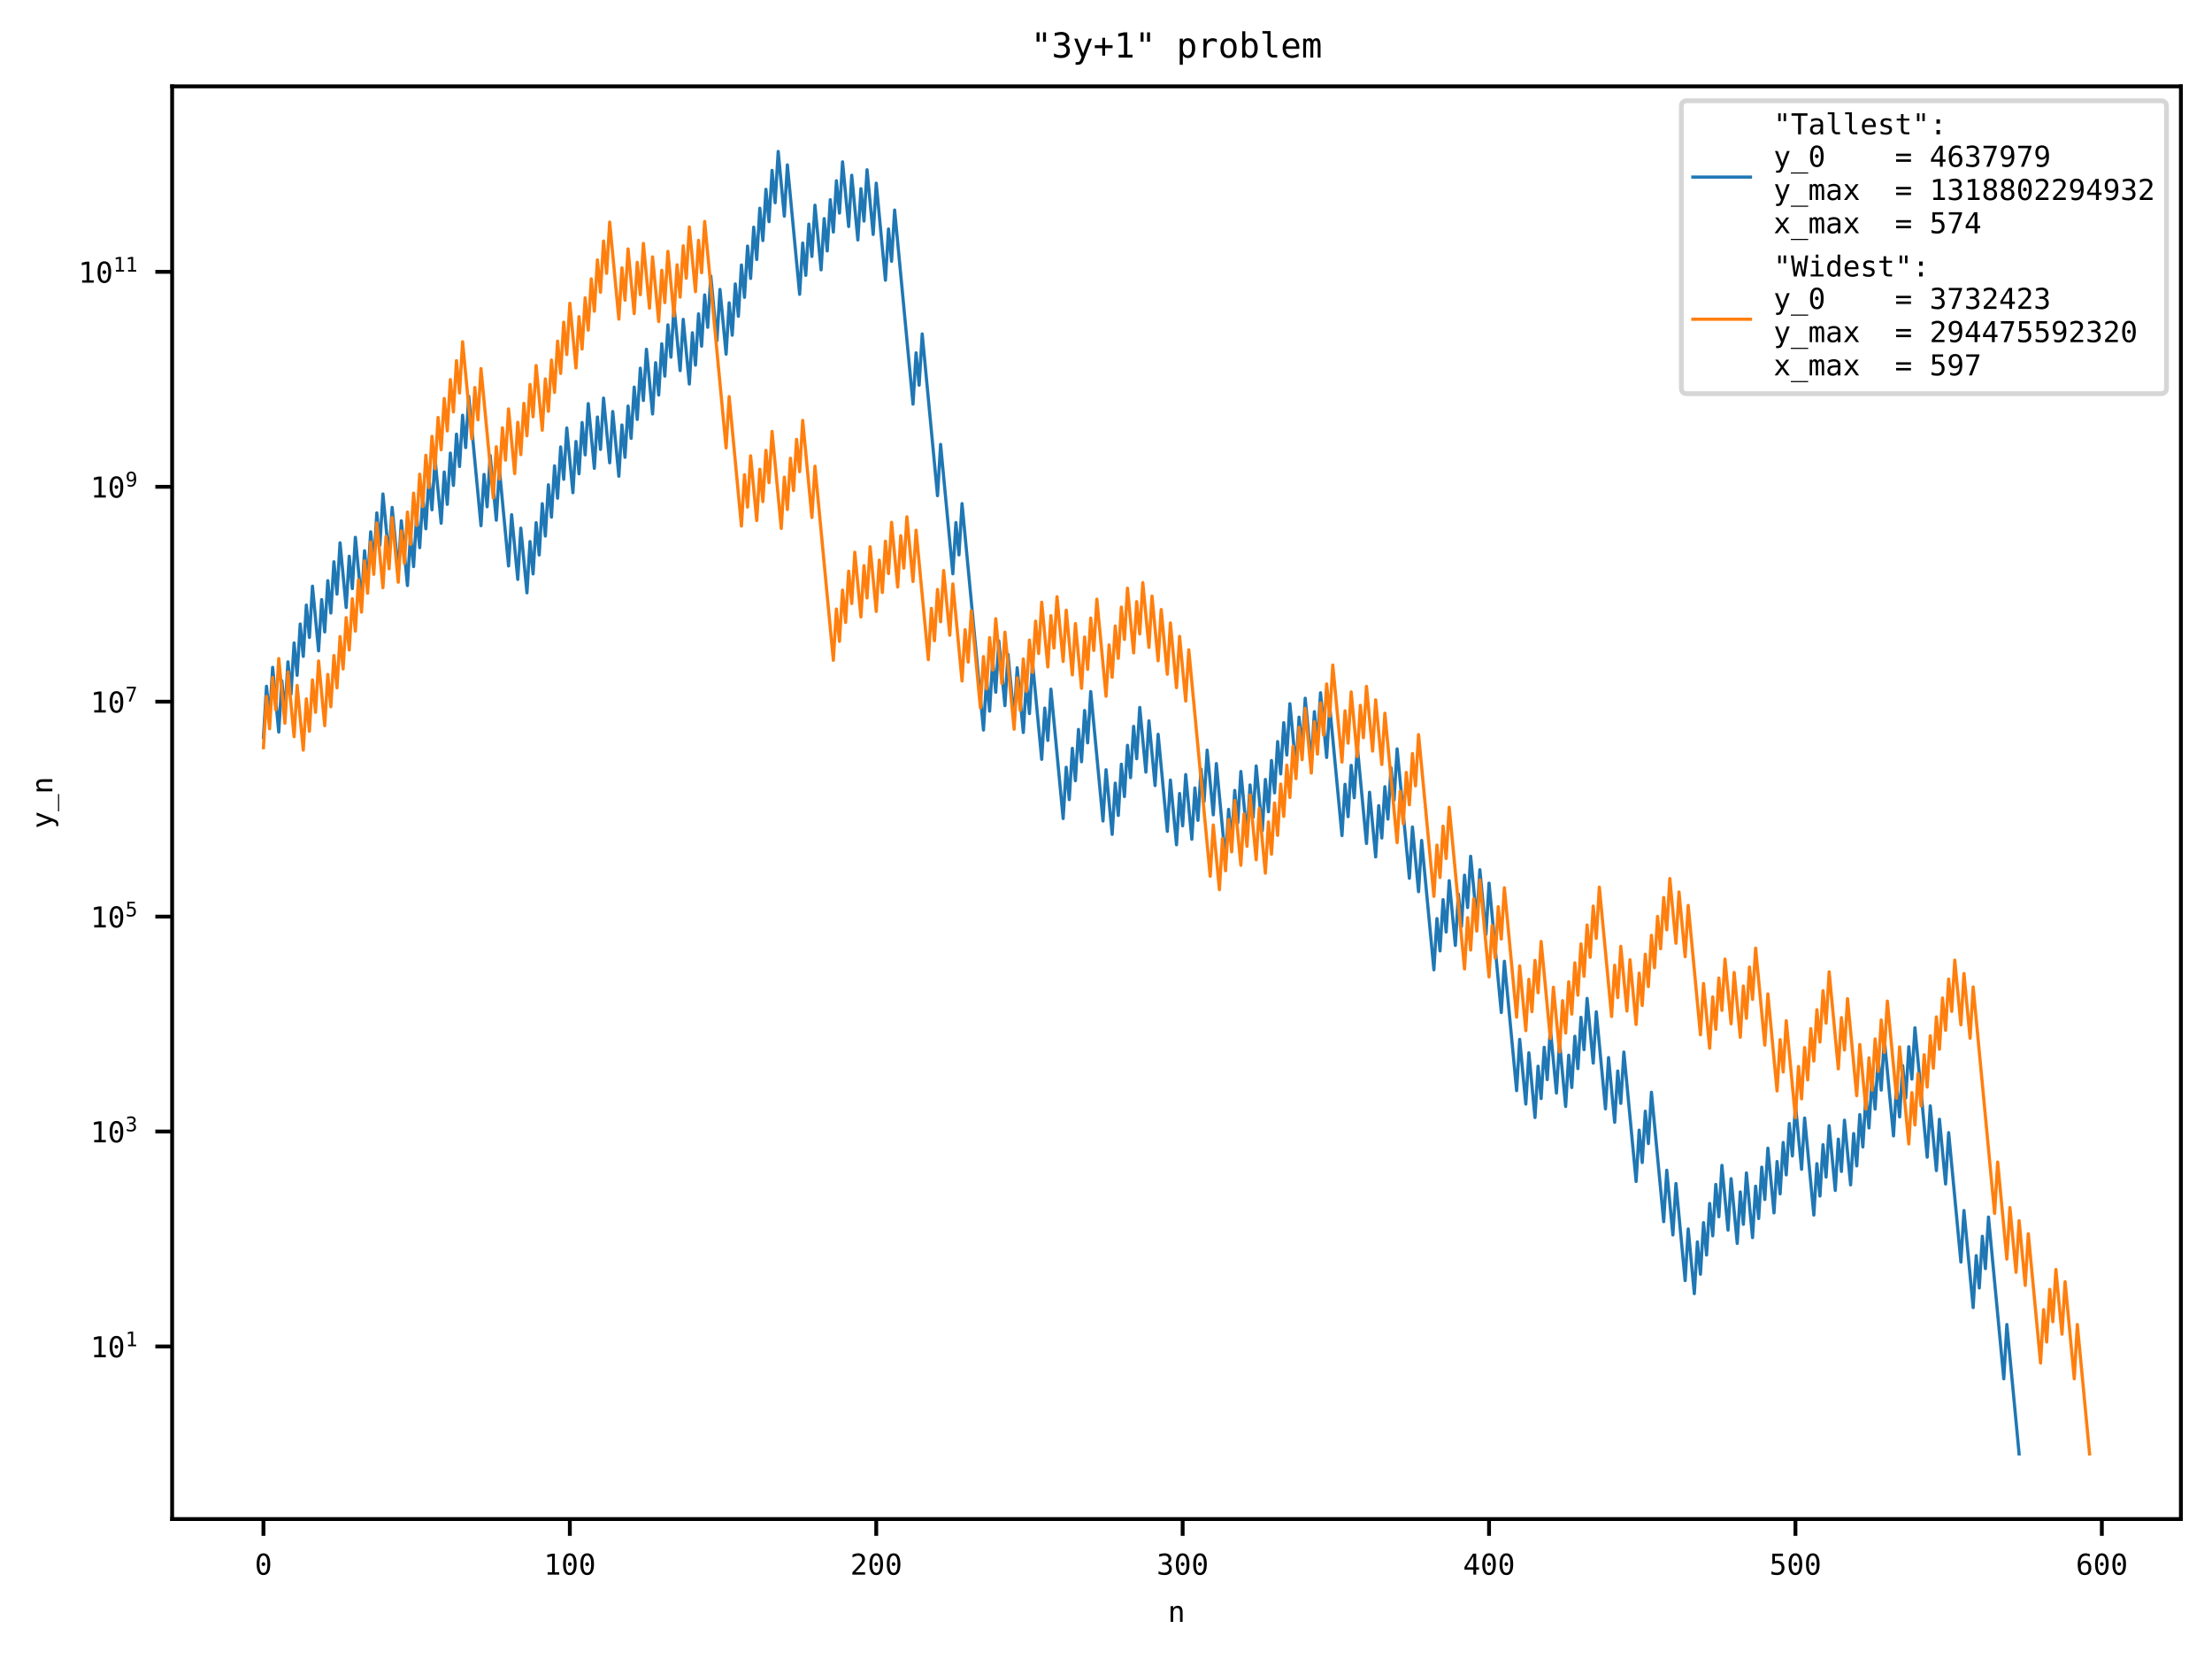 <?xml version="1.0" encoding="utf-8" standalone="no"?>
<!DOCTYPE svg PUBLIC "-//W3C//DTD SVG 1.1//EN"
  "http://www.w3.org/Graphics/SVG/1.1/DTD/svg11.dtd">
<!-- Created with matplotlib (https://matplotlib.org/) -->
<svg height="345.6pt" version="1.1" viewBox="0 0 460.8 345.6" width="460.8pt" xmlns="http://www.w3.org/2000/svg" xmlns:xlink="http://www.w3.org/1999/xlink">
 <defs>
  <style type="text/css">*{stroke-linecap:butt;stroke-linejoin:round;}</style>
 </defs>
 <g id="figure_1">
  <g id="patch_1">
   <path d="M 0 345.6 
L 460.8 345.6 
L 460.8 0 
L 0 0 
z
" style="fill:#ffffff;"/>
  </g>
  <g id="axes_1">
   <g id="patch_2">
    <path d="M 35.859 316.442 
L 454.32 316.442 
L 454.32 17.989 
L 35.859 17.989 
z
" style="fill:#ffffff;"/>
   </g>
   <g id="matplotlib.axis_1">
    <g id="xtick_1">
     <g id="line2d_1">
      <defs>
       <path d="M 0 0 
L 0 3.5 
" id="m6f2c46e540" style="stroke:#000000;stroke-width:0.8;"/>
      </defs>
      <g>
       <use style="stroke:#000000;stroke-width:0.8;" x="54.88" xlink:href="#m6f2c46e540" y="316.442"/>
      </g>
     </g>
     <g id="text_1">
      <!-- 0 -->
      <g transform="translate(53.074 328.033)scale(0.06 -0.06)">
       <defs>
        <path d="M 23.578 36.625 
Q 23.578 39.312 25.453 41.266 
Q 27.344 43.219 29.984 43.219 
Q 32.719 43.219 34.672 41.266 
Q 36.625 39.312 36.625 36.625 
Q 36.625 33.891 34.688 31.984 
Q 32.766 30.078 29.984 30.078 
Q 27.25 30.078 25.406 31.938 
Q 23.578 33.797 23.578 36.625 
z
M 30.078 66.406 
Q 23.188 66.406 19.797 58.984 
Q 16.406 51.562 16.406 36.375 
Q 16.406 21.234 19.797 13.812 
Q 23.188 6.391 30.078 6.391 
Q 37.016 6.391 40.406 13.812 
Q 43.797 21.234 43.797 36.375 
Q 43.797 51.562 40.406 58.984 
Q 37.016 66.406 30.078 66.406 
z
M 30.078 74.219 
Q 41.75 74.219 47.734 64.641 
Q 53.719 55.078 53.719 36.375 
Q 53.719 17.719 47.734 8.141 
Q 41.75 -1.422 30.078 -1.422 
Q 18.406 -1.422 12.453 8.141 
Q 6.5 17.719 6.5 36.375 
Q 6.5 55.078 12.453 64.641 
Q 18.406 74.219 30.078 74.219 
z
" id="DejaVuSansMono-48"/>
       </defs>
       <use xlink:href="#DejaVuSansMono-48"/>
      </g>
     </g>
    </g>
    <g id="xtick_2">
     <g id="line2d_2">
      <g>
       <use style="stroke:#000000;stroke-width:0.8;" x="118.708" xlink:href="#m6f2c46e540" y="316.442"/>
      </g>
     </g>
     <g id="text_2">
      <!-- 100 -->
      <g transform="translate(113.29 328.033)scale(0.06 -0.06)">
       <defs>
        <path d="M 13.188 8.297 
L 28.516 8.297 
L 28.516 64.016 
L 12.016 60.297 
L 12.016 69.281 
L 28.422 72.906 
L 38.281 72.906 
L 38.281 8.297 
L 53.422 8.297 
L 53.422 0 
L 13.188 0 
z
" id="DejaVuSansMono-49"/>
       </defs>
       <use xlink:href="#DejaVuSansMono-49"/>
       <use x="60.205" xlink:href="#DejaVuSansMono-48"/>
       <use x="120.41" xlink:href="#DejaVuSansMono-48"/>
      </g>
     </g>
    </g>
    <g id="xtick_3">
     <g id="line2d_3">
      <g>
       <use style="stroke:#000000;stroke-width:0.8;" x="182.537" xlink:href="#m6f2c46e540" y="316.442"/>
      </g>
     </g>
     <g id="text_3">
      <!-- 200 -->
      <g transform="translate(177.119 328.033)scale(0.06 -0.06)">
       <defs>
        <path d="M 18.219 8.297 
L 51.703 8.297 
L 51.703 0 
L 7.422 0 
L 7.422 8.297 
Q 16.547 17.922 23.375 25.297 
Q 30.219 32.672 32.812 35.688 
Q 37.703 41.656 39.406 45.344 
Q 41.109 49.031 41.109 52.875 
Q 41.109 58.984 37.516 62.453 
Q 33.938 65.922 27.688 65.922 
Q 23.25 65.922 18.359 64.312 
Q 13.484 62.703 8.016 59.422 
L 8.016 69.391 
Q 13.031 71.781 17.891 73 
Q 22.75 74.219 27.484 74.219 
Q 38.188 74.219 44.703 68.531 
Q 51.219 62.844 51.219 53.609 
Q 51.219 48.922 49.047 44.234 
Q 46.875 39.547 42 33.891 
Q 39.266 30.719 34.062 25.094 
Q 28.859 19.484 18.219 8.297 
z
" id="DejaVuSansMono-50"/>
       </defs>
       <use xlink:href="#DejaVuSansMono-50"/>
       <use x="60.205" xlink:href="#DejaVuSansMono-48"/>
       <use x="120.41" xlink:href="#DejaVuSansMono-48"/>
      </g>
     </g>
    </g>
    <g id="xtick_4">
     <g id="line2d_4">
      <g>
       <use style="stroke:#000000;stroke-width:0.8;" x="246.366" xlink:href="#m6f2c46e540" y="316.442"/>
      </g>
     </g>
     <g id="text_4">
      <!-- 300 -->
      <g transform="translate(240.948 328.033)scale(0.06 -0.06)">
       <defs>
        <path d="M 37.891 39.016 
Q 45.062 37.109 48.875 32.25 
Q 52.688 27.391 52.688 20.125 
Q 52.688 10.062 45.922 4.312 
Q 39.156 -1.422 27.203 -1.422 
Q 22.172 -1.422 16.938 -0.484 
Q 11.719 0.438 6.688 2.203 
L 6.688 12.016 
Q 11.672 9.422 16.5 8.156 
Q 21.344 6.891 26.125 6.891 
Q 34.234 6.891 38.578 10.547 
Q 42.922 14.203 42.922 21.094 
Q 42.922 27.438 38.578 31.172 
Q 34.234 34.906 26.812 34.906 
L 19.281 34.906 
L 19.281 43.016 
L 26.812 43.016 
Q 33.594 43.016 37.406 45.984 
Q 41.219 48.969 41.219 54.297 
Q 41.219 59.906 37.672 62.906 
Q 34.125 65.922 27.594 65.922 
Q 23.25 65.922 18.609 64.938 
Q 13.969 63.969 8.891 62.016 
L 8.891 71.094 
Q 14.797 72.656 19.406 73.438 
Q 24.031 74.219 27.594 74.219 
Q 38.234 74.219 44.609 68.875 
Q 50.984 63.531 50.984 54.688 
Q 50.984 48.688 47.625 44.672 
Q 44.281 40.672 37.891 39.016 
z
" id="DejaVuSansMono-51"/>
       </defs>
       <use xlink:href="#DejaVuSansMono-51"/>
       <use x="60.205" xlink:href="#DejaVuSansMono-48"/>
       <use x="120.41" xlink:href="#DejaVuSansMono-48"/>
      </g>
     </g>
    </g>
    <g id="xtick_5">
     <g id="line2d_5">
      <g>
       <use style="stroke:#000000;stroke-width:0.8;" x="310.195" xlink:href="#m6f2c46e540" y="316.442"/>
      </g>
     </g>
     <g id="text_5">
      <!-- 400 -->
      <g transform="translate(304.776 328.033)scale(0.06 -0.06)">
       <defs>
        <path d="M 35.891 63.922 
L 12.891 25.391 
L 35.891 25.391 
z
M 34.281 72.906 
L 45.703 72.906 
L 45.703 25.391 
L 55.422 25.391 
L 55.422 17.391 
L 45.703 17.391 
L 45.703 0 
L 35.891 0 
L 35.891 17.391 
L 4.984 17.391 
L 4.984 26.703 
z
" id="DejaVuSansMono-52"/>
       </defs>
       <use xlink:href="#DejaVuSansMono-52"/>
       <use x="60.205" xlink:href="#DejaVuSansMono-48"/>
       <use x="120.41" xlink:href="#DejaVuSansMono-48"/>
      </g>
     </g>
    </g>
    <g id="xtick_6">
     <g id="line2d_6">
      <g>
       <use style="stroke:#000000;stroke-width:0.8;" x="374.023" xlink:href="#m6f2c46e540" y="316.442"/>
      </g>
     </g>
     <g id="text_6">
      <!-- 500 -->
      <g transform="translate(368.605 328.033)scale(0.06 -0.06)">
       <defs>
        <path d="M 10.109 72.906 
L 47.016 72.906 
L 47.016 64.594 
L 19.094 64.594 
L 19.094 46.688 
Q 21.188 47.469 23.312 47.828 
Q 25.438 48.188 27.594 48.188 
Q 38.922 48.188 45.562 41.5 
Q 52.203 34.812 52.203 23.391 
Q 52.203 11.859 45.234 5.219 
Q 38.281 -1.422 26.219 -1.422 
Q 20.406 -1.422 15.594 -0.641 
Q 10.797 0.141 6.984 1.703 
L 6.984 11.719 
Q 11.469 9.281 16.016 8.078 
Q 20.562 6.891 25.297 6.891 
Q 33.453 6.891 37.859 11.188 
Q 42.281 15.484 42.281 23.391 
Q 42.281 31.203 37.719 35.547 
Q 33.156 39.891 25 39.891 
Q 21.047 39.891 17.281 38.984 
Q 13.531 38.094 10.109 36.281 
z
" id="DejaVuSansMono-53"/>
       </defs>
       <use xlink:href="#DejaVuSansMono-53"/>
       <use x="60.205" xlink:href="#DejaVuSansMono-48"/>
       <use x="120.41" xlink:href="#DejaVuSansMono-48"/>
      </g>
     </g>
    </g>
    <g id="xtick_7">
     <g id="line2d_7">
      <g>
       <use style="stroke:#000000;stroke-width:0.8;" x="437.852" xlink:href="#m6f2c46e540" y="316.442"/>
      </g>
     </g>
     <g id="text_7">
      <!-- 600 -->
      <g transform="translate(432.434 328.033)scale(0.06 -0.06)">
       <defs>
        <path d="M 48.391 71.297 
L 48.391 62.203 
Q 45.312 64.016 41.844 64.969 
Q 38.375 65.922 34.625 65.922 
Q 25.25 65.922 20.406 58.859 
Q 15.578 51.812 15.578 38.094 
Q 17.922 42.969 22.062 45.578 
Q 26.219 48.188 31.594 48.188 
Q 42.141 48.188 47.922 41.719 
Q 53.719 35.25 53.719 23.391 
Q 53.719 11.578 47.75 5.078 
Q 41.797 -1.422 31 -1.422 
Q 18.312 -1.422 12.406 7.688 
Q 6.5 16.797 6.5 36.375 
Q 6.5 54.828 13.594 64.516 
Q 20.703 74.219 34.188 74.219 
Q 37.797 74.219 41.406 73.453 
Q 45.016 72.703 48.391 71.297 
z
M 30.812 40.484 
Q 24.516 40.484 20.891 35.938 
Q 17.281 31.391 17.281 23.391 
Q 17.281 15.375 20.891 10.828 
Q 24.516 6.297 30.812 6.297 
Q 37.359 6.297 40.672 10.609 
Q 44 14.938 44 23.391 
Q 44 31.891 40.672 36.188 
Q 37.359 40.484 30.812 40.484 
z
" id="DejaVuSansMono-54"/>
       </defs>
       <use xlink:href="#DejaVuSansMono-54"/>
       <use x="60.205" xlink:href="#DejaVuSansMono-48"/>
       <use x="120.41" xlink:href="#DejaVuSansMono-48"/>
      </g>
     </g>
    </g>
    <g id="text_8">
     <!-- n -->
     <g transform="translate(243.283 337.872)scale(0.06 -0.06)">
      <defs>
       <path d="M 51.312 33.891 
L 51.312 0 
L 42.281 0 
L 42.281 33.891 
Q 42.281 41.266 39.688 44.719 
Q 37.109 48.188 31.594 48.188 
Q 25.297 48.188 21.891 43.719 
Q 18.5 39.266 18.5 30.906 
L 18.5 0 
L 9.516 0 
L 9.516 54.688 
L 18.5 54.688 
L 18.5 46.484 
Q 20.906 51.172 25 53.578 
Q 29.109 56 34.719 56 
Q 43.062 56 47.188 50.5 
Q 51.312 45.016 51.312 33.891 
z
" id="DejaVuSansMono-110"/>
      </defs>
      <use xlink:href="#DejaVuSansMono-110"/>
     </g>
    </g>
   </g>
   <g id="matplotlib.axis_2">
    <g id="ytick_1">
     <g id="line2d_8">
      <defs>
       <path d="M 0 0 
L -3.5 0 
" id="me8920f8cb0" style="stroke:#000000;stroke-width:0.8;"/>
      </defs>
      <g>
       <use style="stroke:#000000;stroke-width:0.8;" x="35.859" xlink:href="#me8920f8cb0" y="280.491"/>
      </g>
     </g>
     <g id="text_9">
      <!-- $\mathdefault{10^{1}}$ -->
      <g transform="translate(18.839 282.786)scale(0.06 -0.06)">
       <use transform="translate(0 0.684)" xlink:href="#DejaVuSansMono-49"/>
       <use transform="translate(60.205 0.684)" xlink:href="#DejaVuSansMono-48"/>
       <use transform="translate(121.367 38.966)scale(0.7)" xlink:href="#DejaVuSansMono-49"/>
      </g>
     </g>
    </g>
    <g id="ytick_2">
     <g id="line2d_9">
      <g>
       <use style="stroke:#000000;stroke-width:0.8;" x="35.859" xlink:href="#me8920f8cb0" y="235.719"/>
      </g>
     </g>
     <g id="text_10">
      <!-- $\mathdefault{10^{3}}$ -->
      <g transform="translate(18.839 238.014)scale(0.06 -0.06)">
       <use transform="translate(0 0.766)" xlink:href="#DejaVuSansMono-49"/>
       <use transform="translate(60.205 0.766)" xlink:href="#DejaVuSansMono-48"/>
       <use transform="translate(121.367 39.047)scale(0.7)" xlink:href="#DejaVuSansMono-51"/>
      </g>
     </g>
    </g>
    <g id="ytick_3">
     <g id="line2d_10">
      <g>
       <use style="stroke:#000000;stroke-width:0.8;" x="35.859" xlink:href="#me8920f8cb0" y="190.947"/>
      </g>
     </g>
     <g id="text_11">
      <!-- $\mathdefault{10^{5}}$ -->
      <g transform="translate(18.839 193.242)scale(0.06 -0.06)">
       <use transform="translate(0 0.684)" xlink:href="#DejaVuSansMono-49"/>
       <use transform="translate(60.205 0.684)" xlink:href="#DejaVuSansMono-48"/>
       <use transform="translate(121.367 38.966)scale(0.7)" xlink:href="#DejaVuSansMono-53"/>
      </g>
     </g>
    </g>
    <g id="ytick_4">
     <g id="line2d_11">
      <g>
       <use style="stroke:#000000;stroke-width:0.8;" x="35.859" xlink:href="#me8920f8cb0" y="146.175"/>
      </g>
     </g>
     <g id="text_12">
      <!-- $\mathdefault{10^{7}}$ -->
      <g transform="translate(18.839 148.471)scale(0.06 -0.06)">
       <defs>
        <path d="M 6.781 72.906 
L 52.688 72.906 
L 52.688 68.703 
L 26.609 0 
L 16.312 0 
L 41.703 64.594 
L 6.781 64.594 
z
" id="DejaVuSansMono-55"/>
       </defs>
       <use transform="translate(0 0.684)" xlink:href="#DejaVuSansMono-49"/>
       <use transform="translate(60.205 0.684)" xlink:href="#DejaVuSansMono-48"/>
       <use transform="translate(121.367 38.966)scale(0.7)" xlink:href="#DejaVuSansMono-55"/>
      </g>
     </g>
    </g>
    <g id="ytick_5">
     <g id="line2d_12">
      <g>
       <use style="stroke:#000000;stroke-width:0.8;" x="35.859" xlink:href="#me8920f8cb0" y="101.403"/>
      </g>
     </g>
     <g id="text_13">
      <!-- $\mathdefault{10^{9}}$ -->
      <g transform="translate(18.839 103.699)scale(0.06 -0.06)">
       <defs>
        <path d="M 29.109 32.328 
Q 35.406 32.328 38.984 36.859 
Q 42.578 41.406 42.578 49.422 
Q 42.578 57.422 38.984 61.953 
Q 35.406 66.5 29.109 66.5 
Q 22.562 66.5 19.234 62.172 
Q 15.922 57.859 15.922 49.422 
Q 15.922 40.922 19.219 36.625 
Q 22.516 32.328 29.109 32.328 
z
M 11.531 1.516 
L 11.531 10.594 
Q 14.594 8.797 18.062 7.844 
Q 21.531 6.891 25.297 6.891 
Q 34.672 6.891 39.469 13.938 
Q 44.281 21 44.281 34.719 
Q 42 29.828 37.844 27.219 
Q 33.688 24.609 28.328 24.609 
Q 17.781 24.609 11.984 31.094 
Q 6.203 37.594 6.203 49.516 
Q 6.203 61.281 12.125 67.75 
Q 18.062 74.219 28.906 74.219 
Q 41.609 74.219 47.516 65.078 
Q 53.422 55.953 53.422 36.375 
Q 53.422 17.969 46.312 8.266 
Q 39.203 -1.422 25.688 -1.422 
Q 22.125 -1.422 18.5 -0.656 
Q 14.891 0.094 11.531 1.516 
z
" id="DejaVuSansMono-57"/>
       </defs>
       <use transform="translate(0 0.766)" xlink:href="#DejaVuSansMono-49"/>
       <use transform="translate(60.205 0.766)" xlink:href="#DejaVuSansMono-48"/>
       <use transform="translate(121.367 39.047)scale(0.7)" xlink:href="#DejaVuSansMono-57"/>
      </g>
     </g>
    </g>
    <g id="ytick_6">
     <g id="line2d_13">
      <g>
       <use style="stroke:#000000;stroke-width:0.8;" x="35.859" xlink:href="#me8920f8cb0" y="56.631"/>
      </g>
     </g>
     <g id="text_14">
      <!-- $\mathdefault{10^{11}}$ -->
      <g transform="translate(16.319 58.927)scale(0.06 -0.06)">
       <use transform="translate(0 0.684)" xlink:href="#DejaVuSansMono-49"/>
       <use transform="translate(60.205 0.684)" xlink:href="#DejaVuSansMono-48"/>
       <use transform="translate(121.367 38.966)scale(0.7)" xlink:href="#DejaVuSansMono-49"/>
       <use transform="translate(163.511 38.966)scale(0.7)" xlink:href="#DejaVuSansMono-49"/>
      </g>
     </g>
    </g>
    <g id="text_15">
     <!-- y_n -->
     <g transform="translate(10.904 172.634)rotate(-90)scale(0.06 -0.06)">
      <defs>
       <path d="M 41.891 17.578 
Q 39.656 11.859 36.188 2.547 
Q 31.344 -10.359 29.688 -13.188 
Q 27.438 -17 24.062 -18.891 
Q 20.703 -20.797 16.219 -20.797 
L 8.984 -20.797 
L 8.984 -13.281 
L 14.312 -13.281 
Q 18.266 -13.281 20.5 -10.984 
Q 22.75 -8.688 26.219 0.875 
L 5.078 54.688 
L 14.594 54.688 
L 30.812 11.922 
L 46.781 54.688 
L 56.297 54.688 
z
" id="DejaVuSansMono-121"/>
       <path d="M 60.203 -19.672 
L 60.203 -23.578 
L 0 -23.578 
L 0 -19.672 
z
" id="DejaVuSansMono-95"/>
      </defs>
      <use xlink:href="#DejaVuSansMono-121"/>
      <use x="60.205" xlink:href="#DejaVuSansMono-95"/>
      <use x="120.41" xlink:href="#DejaVuSansMono-110"/>
     </g>
    </g>
   </g>
   <g id="line2d_14">
    <path clip-path="url(#p964ad0b4b1)" d="M 54.88 153.645 
L 55.518 142.964 
L 56.156 149.703 
L 56.795 139.022 
L 58.071 152.5 
L 58.709 141.819 
L 59.348 148.558 
L 59.986 137.877 
L 60.624 144.616 
L 61.263 133.935 
L 61.901 140.674 
L 62.539 129.993 
L 63.177 136.732 
L 63.816 126.051 
L 64.454 132.79 
L 65.092 122.109 
L 66.369 135.587 
L 67.007 124.906 
L 67.645 131.645 
L 68.284 120.964 
L 68.922 127.703 
L 69.56 117.022 
L 70.199 123.761 
L 70.837 113.08 
L 72.113 126.558 
L 72.752 115.877 
L 73.39 122.616 
L 74.028 111.935 
L 75.305 125.412 
L 75.943 114.732 
L 76.581 121.47 
L 77.22 110.79 
L 77.858 117.529 
L 78.496 106.848 
L 79.135 113.587 
L 79.773 102.906 
L 81.05 116.383 
L 81.688 105.703 
L 82.964 119.18 
L 83.603 108.499 
L 84.879 121.977 
L 85.518 111.296 
L 86.156 118.035 
L 86.794 107.354 
L 87.432 114.093 
L 88.071 103.412 
L 88.709 110.151 
L 89.347 99.47 
L 89.986 106.209 
L 90.624 95.529 
L 91.9 109.006 
L 92.539 98.325 
L 93.177 105.064 
L 93.815 94.383 
L 94.454 101.122 
L 95.092 90.441 
L 95.73 97.18 
L 96.368 86.499 
L 97.007 93.238 
L 97.645 82.558 
L 100.198 109.513 
L 100.836 98.832 
L 101.475 105.571 
L 102.113 94.89 
L 103.39 108.368 
L 104.028 97.687 
L 105.943 117.903 
L 106.581 107.223 
L 107.858 120.7 
L 108.496 110.02 
L 109.772 123.497 
L 110.411 112.816 
L 111.049 119.555 
L 111.687 108.874 
L 112.326 115.613 
L 112.964 104.932 
L 113.602 111.671 
L 114.24 100.99 
L 114.879 107.729 
L 115.517 97.049 
L 116.155 103.787 
L 116.794 93.107 
L 117.432 99.845 
L 118.07 89.165 
L 119.347 102.642 
L 119.985 91.961 
L 120.623 98.7 
L 121.262 88.02 
L 121.9 94.758 
L 122.538 84.078 
L 123.815 97.555 
L 124.453 86.874 
L 125.091 93.613 
L 125.73 82.932 
L 127.006 96.41 
L 127.644 85.729 
L 128.921 99.207 
L 129.559 88.526 
L 130.198 95.265 
L 130.836 84.584 
L 131.474 91.323 
L 132.112 80.642 
L 132.751 87.381 
L 133.389 76.7 
L 134.027 83.439 
L 134.666 72.758 
L 135.942 86.236 
L 136.581 75.555 
L 137.219 82.294 
L 137.857 71.613 
L 138.495 78.352 
L 139.134 67.671 
L 139.772 74.41 
L 140.41 63.729 
L 141.687 77.207 
L 142.325 66.526 
L 143.602 80.004 
L 144.24 69.323 
L 144.878 76.062 
L 145.517 65.381 
L 146.155 72.12 
L 146.793 61.439 
L 147.431 68.178 
L 148.07 57.497 
L 149.346 70.975 
L 149.985 60.294 
L 151.261 73.772 
L 151.899 63.091 
L 152.538 69.83 
L 153.176 59.149 
L 153.814 65.888 
L 154.453 55.207 
L 155.091 61.946 
L 155.729 51.265 
L 156.367 58.004 
L 157.006 47.323 
L 157.644 54.062 
L 158.282 43.381 
L 158.921 50.12 
L 159.559 39.439 
L 160.197 46.178 
L 160.835 35.497 
L 161.474 42.236 
L 162.112 31.555 
L 163.389 45.033 
L 164.027 34.352 
L 166.58 61.307 
L 167.218 50.627 
L 167.857 57.365 
L 168.495 46.685 
L 169.133 53.423 
L 169.771 42.743 
L 171.048 56.22 
L 171.686 45.54 
L 172.325 52.278 
L 172.963 41.598 
L 173.601 48.336 
L 174.239 37.656 
L 174.878 44.394 
L 175.516 33.714 
L 176.793 47.191 
L 177.431 36.511 
L 178.707 49.988 
L 179.346 39.307 
L 179.984 46.046 
L 180.622 35.365 
L 181.899 48.843 
L 182.537 38.162 
L 184.452 58.379 
L 185.09 47.698 
L 185.729 54.437 
L 186.367 43.756 
L 190.197 84.189 
L 190.835 73.508 
L 191.473 80.247 
L 192.112 69.566 
L 195.303 103.26 
L 195.941 92.58 
L 198.494 119.535 
L 199.133 108.854 
L 199.771 115.593 
L 200.409 104.912 
L 204.877 152.084 
L 205.516 141.403 
L 206.154 148.142 
L 206.792 137.461 
L 207.43 144.2 
L 208.069 133.519 
L 209.345 146.997 
L 209.984 136.316 
L 211.26 149.794 
L 211.898 139.113 
L 213.175 152.591 
L 213.813 141.91 
L 214.452 148.649 
L 215.09 137.968 
L 217.005 158.184 
L 217.643 147.504 
L 218.281 154.242 
L 218.92 143.562 
L 221.473 170.517 
L 222.111 159.836 
L 222.749 166.575 
L 223.388 155.894 
L 224.026 162.633 
L 224.664 151.952 
L 225.302 158.691 
L 225.941 148.01 
L 226.579 154.749 
L 227.217 144.068 
L 229.77 171.024 
L 230.409 160.343 
L 231.685 173.82 
L 232.324 163.14 
L 232.962 169.879 
L 233.6 159.198 
L 234.238 165.937 
L 234.877 155.256 
L 235.515 161.995 
L 236.153 151.314 
L 236.792 158.053 
L 237.43 147.372 
L 238.707 160.849 
L 239.345 150.169 
L 240.621 163.646 
L 241.26 152.966 
L 243.175 173.182 
L 243.813 162.501 
L 245.089 175.979 
L 245.728 165.298 
L 246.366 172.037 
L 247.004 161.356 
L 248.281 174.834 
L 248.919 164.153 
L 249.557 170.892 
L 250.196 160.211 
L 250.834 166.95 
L 251.472 156.269 
L 252.749 169.747 
L 253.387 159.066 
L 255.302 179.282 
L 255.94 168.602 
L 256.579 175.34 
L 257.217 164.66 
L 257.855 171.398 
L 258.493 160.718 
L 259.77 174.195 
L 260.408 163.515 
L 261.047 170.253 
L 261.685 159.573 
L 262.961 173.05 
L 263.6 162.369 
L 264.238 169.108 
L 264.876 158.427 
L 265.515 165.166 
L 266.153 154.485 
L 266.791 161.224 
L 267.429 150.544 
L 268.068 157.282 
L 268.706 146.602 
L 269.983 160.079 
L 270.621 149.398 
L 271.259 156.137 
L 271.897 145.456 
L 273.174 158.934 
L 273.812 148.253 
L 274.451 154.992 
L 275.089 144.311 
L 276.365 157.789 
L 277.004 147.108 
L 279.557 174.064 
L 280.195 163.383 
L 280.833 170.122 
L 281.472 159.441 
L 282.11 166.18 
L 282.748 155.499 
L 284.663 175.715 
L 285.301 165.035 
L 286.578 178.512 
L 287.216 167.831 
L 287.855 174.57 
L 288.493 163.889 
L 289.131 170.628 
L 289.769 159.947 
L 290.408 166.686 
L 291.046 156.005 
L 293.599 182.961 
L 294.238 172.28 
L 295.514 185.758 
L 296.152 175.077 
L 298.706 202.032 
L 299.344 191.351 
L 299.982 198.09 
L 300.62 187.409 
L 301.259 194.148 
L 301.897 183.467 
L 303.174 196.945 
L 303.812 186.264 
L 304.45 193.003 
L 305.088 182.322 
L 305.727 189.061 
L 306.365 178.38 
L 307.642 191.858 
L 308.28 181.177 
L 309.556 194.655 
L 310.195 183.974 
L 312.748 210.929 
L 313.386 200.248 
L 315.939 227.203 
L 316.578 216.521 
L 317.854 229.999 
L 318.492 219.316 
L 319.769 232.794 
L 320.407 222.111 
L 321.046 228.85 
L 321.684 218.167 
L 322.322 224.906 
L 322.96 214.224 
L 324.237 227.702 
L 324.875 217.02 
L 326.152 230.497 
L 326.79 219.815 
L 327.428 226.553 
L 328.067 215.871 
L 328.705 222.61 
L 329.343 211.928 
L 329.982 218.667 
L 330.62 207.986 
L 331.896 221.464 
L 332.535 210.782 
L 334.45 230.999 
L 335.088 220.316 
L 336.364 233.793 
L 337.003 223.11 
L 337.641 229.849 
L 338.279 219.166 
L 340.832 246.122 
L 341.471 235.431 
L 342.109 242.17 
L 342.747 231.483 
L 343.386 238.222 
L 344.024 227.537 
L 346.577 254.492 
L 347.215 243.789 
L 348.492 257.267 
L 349.13 246.556 
L 351.045 266.773 
L 351.683 256.013 
L 352.96 269.491 
L 353.598 258.706 
L 354.237 265.445 
L 354.875 254.696 
L 355.513 261.434 
L 356.151 250.708 
L 356.79 257.447 
L 357.428 246.736 
L 358.066 253.475 
L 358.705 242.774 
L 359.981 256.251 
L 360.619 245.544 
L 361.896 259.022 
L 362.534 248.305 
L 363.173 255.044 
L 363.811 244.34 
L 365.087 257.817 
L 365.726 247.105 
L 366.364 253.844 
L 367.002 243.142 
L 367.641 249.881 
L 368.279 239.186 
L 369.555 252.664 
L 370.194 241.965 
L 370.832 248.704 
L 371.47 238.01 
L 372.109 244.749 
L 372.747 234.06 
L 373.385 240.799 
L 374.023 230.113 
L 375.3 243.59 
L 375.938 232.902 
L 377.853 253.119 
L 378.491 242.419 
L 379.13 249.158 
L 379.768 238.464 
L 380.406 245.203 
L 381.045 234.513 
L 382.321 247.991 
L 382.959 237.299 
L 383.598 244.038 
L 384.236 233.349 
L 385.513 246.827 
L 386.151 236.136 
L 386.789 242.875 
L 387.427 232.187 
L 388.066 238.926 
L 388.704 228.241 
L 389.342 234.979 
L 389.981 224.296 
L 390.619 231.035 
L 391.257 220.352 
L 391.895 227.091 
L 392.534 216.408 
L 394.449 236.625 
L 395.087 225.941 
L 395.725 232.679 
L 396.363 221.996 
L 397.002 228.735 
L 397.64 218.053 
L 398.278 224.792 
L 398.917 214.11 
L 401.47 241.065 
L 402.108 230.379 
L 403.385 243.856 
L 404.023 233.168 
L 405.3 246.646 
L 405.938 235.955 
L 408.491 262.91 
L 409.129 252.176 
L 411.044 272.393 
L 411.682 261.572 
L 412.321 268.311 
L 412.959 257.538 
L 413.597 264.277 
L 414.236 253.535 
L 417.427 287.229 
L 418.065 275.921 
L 420.618 302.876 
L 420.618 302.876 
" style="fill:none;stroke:#1f77b4;stroke-linecap:square;stroke-width:0.667;"/>
   </g>
   <g id="line2d_15">
    <path clip-path="url(#p964ad0b4b1)" d="M 54.88 155.756 
L 55.518 145.076 
L 56.156 151.814 
L 56.795 141.134 
L 57.433 147.873 
L 58.071 137.192 
L 59.348 150.669 
L 59.986 139.989 
L 61.263 153.466 
L 61.901 142.785 
L 63.177 156.263 
L 63.816 145.582 
L 64.454 152.321 
L 65.092 141.64 
L 65.731 148.379 
L 66.369 137.698 
L 67.645 151.176 
L 68.284 140.495 
L 68.922 147.234 
L 69.56 136.553 
L 70.199 143.292 
L 70.837 132.611 
L 71.475 139.35 
L 72.113 128.669 
L 72.752 135.408 
L 73.39 124.727 
L 74.028 131.466 
L 74.667 120.785 
L 75.305 127.524 
L 75.943 116.843 
L 76.581 123.582 
L 77.22 112.902 
L 77.858 119.64 
L 78.496 108.96 
L 79.773 122.437 
L 80.411 111.756 
L 81.05 118.495 
L 81.688 107.814 
L 82.964 121.292 
L 83.603 110.611 
L 84.241 117.35 
L 84.879 106.669 
L 85.518 113.408 
L 86.156 102.727 
L 86.794 109.466 
L 87.432 98.785 
L 88.071 105.524 
L 88.709 94.843 
L 89.347 101.582 
L 89.986 90.902 
L 90.624 97.64 
L 91.262 86.96 
L 91.9 93.698 
L 92.539 83.018 
L 93.177 89.756 
L 93.815 79.076 
L 94.454 85.814 
L 95.092 75.134 
L 95.73 81.872 
L 96.368 71.192 
L 98.283 91.408 
L 98.922 80.727 
L 99.56 87.466 
L 100.198 76.785 
L 102.751 103.741 
L 103.39 93.06 
L 104.028 99.799 
L 104.666 89.118 
L 105.304 95.857 
L 105.943 85.176 
L 107.219 98.654 
L 107.858 87.973 
L 108.496 94.712 
L 109.134 84.031 
L 109.772 90.77 
L 110.411 80.089 
L 111.049 86.828 
L 111.687 76.147 
L 112.964 89.625 
L 113.602 78.944 
L 114.24 85.683 
L 114.879 75.002 
L 115.517 81.741 
L 116.155 71.06 
L 116.794 77.799 
L 117.432 67.118 
L 118.07 73.857 
L 118.708 63.176 
L 119.985 76.654 
L 120.623 65.973 
L 121.262 72.712 
L 121.9 62.031 
L 122.538 68.77 
L 123.176 58.089 
L 123.815 64.828 
L 124.453 54.147 
L 125.091 60.886 
L 125.73 50.205 
L 126.368 56.944 
L 127.006 46.263 
L 128.921 66.48 
L 129.559 55.799 
L 130.198 62.538 
L 130.836 51.857 
L 132.112 65.334 
L 132.751 54.654 
L 133.389 61.393 
L 134.027 50.712 
L 135.304 64.189 
L 135.942 53.509 
L 137.219 66.986 
L 137.857 56.305 
L 138.495 63.044 
L 139.134 52.363 
L 140.41 65.841 
L 141.049 55.16 
L 141.687 61.899 
L 142.325 51.218 
L 142.963 57.957 
L 143.602 47.276 
L 144.878 60.754 
L 145.517 50.073 
L 146.155 56.812 
L 146.793 46.131 
L 151.261 93.303 
L 151.899 82.622 
L 154.453 109.578 
L 155.091 98.897 
L 155.729 105.636 
L 156.367 94.955 
L 157.644 108.433 
L 158.282 97.752 
L 158.921 104.491 
L 159.559 93.81 
L 160.197 100.549 
L 160.835 89.868 
L 162.75 110.084 
L 163.389 99.404 
L 164.027 106.142 
L 164.665 95.462 
L 165.303 102.2 
L 165.942 91.52 
L 166.58 98.258 
L 167.218 87.578 
L 169.133 107.794 
L 169.771 97.113 
L 173.601 137.546 
L 174.239 126.866 
L 174.878 133.604 
L 175.516 122.924 
L 176.154 129.662 
L 176.793 118.982 
L 177.431 125.72 
L 178.069 115.04 
L 179.346 128.517 
L 179.984 117.837 
L 180.622 124.575 
L 181.261 113.895 
L 182.537 127.372 
L 183.175 116.691 
L 183.814 123.43 
L 184.452 112.749 
L 185.09 119.488 
L 185.729 108.808 
L 187.005 122.285 
L 187.644 111.604 
L 188.282 118.343 
L 188.92 107.662 
L 190.197 121.14 
L 190.835 110.459 
L 193.388 137.415 
L 194.026 126.734 
L 194.665 133.473 
L 195.303 122.792 
L 195.941 129.531 
L 196.58 118.85 
L 197.856 132.328 
L 198.494 121.647 
L 200.409 141.863 
L 201.048 131.182 
L 201.686 137.921 
L 202.324 127.24 
L 204.239 147.457 
L 204.877 136.776 
L 205.516 143.515 
L 206.154 132.834 
L 206.792 139.573 
L 207.43 128.892 
L 208.707 142.37 
L 209.345 131.689 
L 211.26 151.906 
L 211.898 141.225 
L 212.537 147.964 
L 213.175 137.283 
L 213.813 144.022 
L 214.452 133.341 
L 215.09 140.08 
L 215.728 129.399 
L 216.366 136.138 
L 217.005 125.457 
L 218.281 138.935 
L 218.92 128.254 
L 219.558 134.993 
L 220.196 124.312 
L 221.473 137.79 
L 222.111 127.109 
L 223.388 140.586 
L 224.026 129.906 
L 225.302 143.383 
L 225.941 132.702 
L 226.579 139.441 
L 227.217 128.761 
L 227.856 135.499 
L 228.494 124.819 
L 230.409 145.035 
L 231.047 134.354 
L 231.685 141.093 
L 232.324 130.412 
L 232.962 137.151 
L 233.6 126.47 
L 234.238 133.209 
L 234.877 122.528 
L 236.153 136.006 
L 236.792 125.325 
L 237.43 132.064 
L 238.068 121.383 
L 239.345 134.861 
L 239.983 124.18 
L 241.26 137.658 
L 241.898 126.977 
L 243.175 140.455 
L 243.813 129.774 
L 245.089 143.252 
L 245.728 132.571 
L 247.004 146.048 
L 247.643 135.368 
L 252.111 182.539 
L 252.749 171.859 
L 254.025 185.336 
L 254.664 174.655 
L 255.302 181.394 
L 255.94 170.713 
L 256.579 177.452 
L 257.217 166.772 
L 258.493 180.249 
L 259.132 169.568 
L 259.77 176.307 
L 260.408 165.626 
L 261.685 179.104 
L 262.323 168.423 
L 263.6 181.901 
L 264.238 171.22 
L 264.876 177.959 
L 265.515 167.278 
L 266.153 174.017 
L 266.791 163.336 
L 267.429 170.075 
L 268.068 159.394 
L 268.706 166.133 
L 269.344 155.452 
L 269.983 162.191 
L 270.621 151.51 
L 271.259 158.249 
L 271.897 147.568 
L 273.174 161.046 
L 273.812 150.365 
L 274.451 157.104 
L 275.089 146.423 
L 275.727 153.162 
L 276.365 142.481 
L 277.004 149.22 
L 277.642 138.539 
L 279.557 158.756 
L 280.195 148.075 
L 280.833 154.814 
L 281.472 144.133 
L 282.748 157.611 
L 283.387 146.93 
L 284.025 153.669 
L 284.663 142.988 
L 285.94 156.466 
L 286.578 145.785 
L 287.855 159.262 
L 288.493 148.582 
L 291.046 175.537 
L 291.684 164.856 
L 292.323 171.595 
L 292.961 160.914 
L 293.599 167.653 
L 294.238 156.972 
L 294.876 163.711 
L 295.514 153.03 
L 298.706 186.724 
L 299.344 176.044 
L 299.982 182.782 
L 300.62 172.102 
L 301.259 178.84 
L 301.897 168.16 
L 305.088 201.854 
L 305.727 191.173 
L 306.365 197.912 
L 307.003 187.231 
L 307.642 193.97 
L 308.28 183.289 
L 310.195 203.505 
L 310.833 192.824 
L 311.471 199.563 
L 312.11 188.882 
L 312.748 195.621 
L 313.386 184.94 
L 315.939 211.896 
L 316.578 201.215 
L 317.854 214.692 
L 318.492 204.011 
L 319.131 210.75 
L 319.769 200.069 
L 320.407 206.808 
L 321.046 196.127 
L 322.96 216.343 
L 323.599 205.662 
L 324.875 219.14 
L 325.514 208.458 
L 326.152 215.197 
L 326.79 204.516 
L 327.428 211.255 
L 328.067 200.574 
L 328.705 207.313 
L 329.343 196.632 
L 329.982 203.37 
L 330.62 192.69 
L 331.258 199.428 
L 331.896 188.747 
L 332.535 195.486 
L 333.173 184.805 
L 335.726 211.761 
L 336.364 201.08 
L 337.003 207.819 
L 337.641 197.138 
L 338.918 210.615 
L 339.556 199.934 
L 340.832 213.412 
L 341.471 202.731 
L 342.109 209.47 
L 342.747 198.789 
L 343.386 205.527 
L 344.024 194.846 
L 344.662 201.585 
L 345.301 190.904 
L 345.939 197.643 
L 346.577 186.962 
L 347.215 193.701 
L 347.854 183.02 
L 349.13 196.498 
L 349.769 185.817 
L 351.045 199.295 
L 351.683 188.614 
L 354.237 215.569 
L 354.875 204.888 
L 356.151 218.366 
L 356.79 207.684 
L 357.428 214.423 
L 358.066 203.742 
L 358.705 210.481 
L 359.343 199.8 
L 360.619 213.278 
L 361.258 202.596 
L 362.534 216.074 
L 363.173 205.393 
L 363.811 212.132 
L 364.449 201.451 
L 365.087 208.189 
L 365.726 197.508 
L 367.641 217.725 
L 368.279 207.044 
L 370.194 227.26 
L 370.832 216.578 
L 371.47 223.317 
L 372.109 212.635 
L 374.023 232.852 
L 374.662 222.168 
L 375.3 228.907 
L 375.938 218.225 
L 376.577 224.964 
L 377.215 214.282 
L 377.853 221.021 
L 378.491 210.339 
L 379.13 217.078 
L 379.768 206.397 
L 380.406 213.136 
L 381.045 202.454 
L 382.959 222.671 
L 383.598 211.989 
L 384.236 218.728 
L 384.874 208.047 
L 386.789 228.263 
L 387.427 217.581 
L 388.704 231.059 
L 389.342 220.376 
L 389.981 227.115 
L 390.619 216.432 
L 391.257 223.171 
L 391.895 212.49 
L 392.534 219.228 
L 393.172 208.547 
L 395.087 228.764 
L 395.725 218.081 
L 397.64 238.298 
L 398.278 227.613 
L 398.917 234.351 
L 399.555 223.668 
L 400.193 230.407 
L 400.832 219.724 
L 401.47 226.463 
L 402.108 215.781 
L 402.746 222.52 
L 403.385 211.838 
L 404.023 218.577 
L 404.661 207.896 
L 405.3 214.634 
L 405.938 203.953 
L 406.576 210.692 
L 407.214 200.011 
L 408.491 213.489 
L 409.129 202.807 
L 410.406 216.285 
L 411.044 205.604 
L 415.512 252.776 
L 416.15 242.076 
L 418.065 262.293 
L 418.704 251.562 
L 419.98 265.04 
L 420.618 254.293 
L 421.895 267.771 
L 422.533 257.003 
L 425.086 283.958 
L 425.725 272.825 
L 426.363 279.564 
L 427.001 268.593 
L 427.64 275.332 
L 428.278 264.462 
L 429.554 277.94 
L 430.193 267.013 
L 432.108 287.229 
L 432.746 275.921 
L 435.299 302.876 
L 435.299 302.876 
" style="fill:none;stroke:#ff7f0e;stroke-linecap:square;stroke-width:0.667;"/>
   </g>
   <g id="patch_3">
    <path d="M 35.859 316.442 
L 35.859 17.989 
" style="fill:none;stroke:#000000;stroke-linecap:square;stroke-linejoin:miter;stroke-width:0.8;"/>
   </g>
   <g id="patch_4">
    <path d="M 454.32 316.442 
L 454.32 17.989 
" style="fill:none;stroke:#000000;stroke-linecap:square;stroke-linejoin:miter;stroke-width:0.8;"/>
   </g>
   <g id="patch_5">
    <path d="M 35.859 316.442 
L 454.32 316.442 
" style="fill:none;stroke:#000000;stroke-linecap:square;stroke-linejoin:miter;stroke-width:0.8;"/>
   </g>
   <g id="patch_6">
    <path d="M 35.859 17.989 
L 454.32 17.989 
" style="fill:none;stroke:#000000;stroke-linecap:square;stroke-linejoin:miter;stroke-width:0.8;"/>
   </g>
   <g id="text_16">
    <!-- "3y+1" problem -->
    <g transform="translate(214.747 11.989)scale(0.072 -0.072)">
     <defs>
      <path d="M 43.703 72.906 
L 43.703 45.797 
L 35.203 45.797 
L 35.203 72.906 
z
M 25 72.906 
L 25 45.797 
L 16.5 45.797 
L 16.5 72.906 
z
" id="DejaVuSansMono-34"/>
      <path d="M 34.188 57.172 
L 34.188 35.5 
L 55.906 35.5 
L 55.906 27.203 
L 34.188 27.203 
L 34.188 5.516 
L 25.984 5.516 
L 25.984 27.203 
L 4.297 27.203 
L 4.297 35.5 
L 25.984 35.5 
L 25.984 57.172 
z
" id="DejaVuSansMono-43"/>
      <path id="DejaVuSansMono-32"/>
      <path d="M 18.312 6.891 
L 18.312 -20.797 
L 9.281 -20.797 
L 9.281 54.688 
L 18.312 54.688 
L 18.312 47.703 
Q 20.562 51.766 24.297 53.875 
Q 28.031 56 32.906 56 
Q 42.828 56 48.469 48.328 
Q 54.109 40.672 54.109 27.094 
Q 54.109 13.766 48.438 6.172 
Q 42.781 -1.422 32.906 -1.422 
Q 27.938 -1.422 24.188 0.703 
Q 20.453 2.828 18.312 6.891 
z
M 44.672 27.297 
Q 44.672 37.75 41.375 43.062 
Q 38.094 48.391 31.594 48.391 
Q 25.047 48.391 21.672 43.047 
Q 18.312 37.703 18.312 27.297 
Q 18.312 16.938 21.672 11.562 
Q 25.047 6.203 31.594 6.203 
Q 38.094 6.203 41.375 11.516 
Q 44.672 16.844 44.672 27.297 
z
" id="DejaVuSansMono-112"/>
      <path d="M 56.391 43.406 
Q 53.516 45.656 50.531 46.672 
Q 47.562 47.703 44 47.703 
Q 35.594 47.703 31.141 42.422 
Q 26.703 37.156 26.703 27.203 
L 26.703 0 
L 17.672 0 
L 17.672 54.688 
L 26.703 54.688 
L 26.703 44 
Q 28.953 49.812 33.609 52.906 
Q 38.281 56 44.672 56 
Q 48 56 50.875 55.172 
Q 53.766 54.344 56.391 52.594 
z
" id="DejaVuSansMono-114"/>
      <path d="M 30.078 48.391 
Q 23.25 48.391 19.734 43.062 
Q 16.219 37.75 16.219 27.297 
Q 16.219 16.891 19.734 11.547 
Q 23.25 6.203 30.078 6.203 
Q 36.969 6.203 40.484 11.547 
Q 44 16.891 44 27.297 
Q 44 37.75 40.484 43.062 
Q 36.969 48.391 30.078 48.391 
z
M 30.078 56 
Q 41.453 56 47.484 48.625 
Q 53.516 41.266 53.516 27.297 
Q 53.516 13.281 47.5 5.922 
Q 41.5 -1.422 30.078 -1.422 
Q 18.703 -1.422 12.688 5.922 
Q 6.688 13.281 6.688 27.297 
Q 6.688 41.266 12.688 48.625 
Q 18.703 56 30.078 56 
z
" id="DejaVuSansMono-111"/>
      <path d="M 44.828 27.297 
Q 44.828 37.75 41.5 43.062 
Q 38.188 48.391 31.688 48.391 
Q 25.141 48.391 21.766 43.047 
Q 18.406 37.703 18.406 27.297 
Q 18.406 16.938 21.766 11.562 
Q 25.141 6.203 31.688 6.203 
Q 38.188 6.203 41.5 11.516 
Q 44.828 16.844 44.828 27.297 
z
M 18.406 47.703 
Q 20.562 51.703 24.344 53.844 
Q 28.125 56 33.109 56 
Q 42.969 56 48.625 48.406 
Q 54.297 40.828 54.297 27.484 
Q 54.297 13.969 48.609 6.266 
Q 42.922 -1.422 33.016 -1.422 
Q 28.125 -1.422 24.391 0.703 
Q 20.656 2.828 18.406 6.891 
L 18.406 0 
L 9.422 0 
L 9.422 75.984 
L 18.406 75.984 
z
" id="DejaVuSansMono-98"/>
      <path d="M 31.203 19.828 
Q 31.203 13.766 33.422 10.688 
Q 35.641 7.625 39.984 7.625 
L 50.484 7.625 
L 50.484 0 
L 39.109 0 
Q 31.062 0 26.641 5.172 
Q 22.219 10.359 22.219 19.828 
L 22.219 69.484 
L 7.812 69.484 
L 7.812 76.516 
L 31.203 76.516 
z
" id="DejaVuSansMono-108"/>
      <path d="M 54.297 29.594 
L 54.297 25.203 
L 15.375 25.203 
L 15.375 24.906 
Q 15.375 15.969 20.031 11.078 
Q 24.703 6.203 33.203 6.203 
Q 37.5 6.203 42.188 7.562 
Q 46.875 8.938 52.203 11.719 
L 52.203 2.781 
Q 47.078 0.688 42.312 -0.359 
Q 37.547 -1.422 33.109 -1.422 
Q 20.359 -1.422 13.172 6.219 
Q 6 13.875 6 27.297 
Q 6 40.375 13.031 48.188 
Q 20.062 56 31.781 56 
Q 42.234 56 48.266 48.922 
Q 54.297 41.844 54.297 29.594 
z
M 45.312 32.234 
Q 45.125 40.141 41.578 44.266 
Q 38.031 48.391 31.391 48.391 
Q 24.906 48.391 20.703 44.094 
Q 16.5 39.797 15.719 32.172 
z
" id="DejaVuSansMono-101"/>
      <path d="M 33.016 49.125 
Q 34.672 52.641 37.234 54.312 
Q 39.797 56 43.406 56 
Q 50 56 52.703 50.891 
Q 55.422 45.797 55.422 31.688 
L 55.422 0 
L 47.219 0 
L 47.219 31.297 
Q 47.219 42.875 45.922 45.672 
Q 44.625 48.484 41.219 48.484 
Q 37.312 48.484 35.859 45.484 
Q 34.422 42.484 34.422 31.297 
L 34.422 0 
L 26.219 0 
L 26.219 31.297 
Q 26.219 43.016 24.828 45.75 
Q 23.438 48.484 19.828 48.484 
Q 16.266 48.484 14.875 45.484 
Q 13.484 42.484 13.484 31.297 
L 13.484 0 
L 5.328 0 
L 5.328 54.688 
L 13.484 54.688 
L 13.484 50 
Q 15.094 52.938 17.5 54.469 
Q 19.922 56 23 56 
Q 26.703 56 29.172 54.297 
Q 31.641 52.594 33.016 49.125 
z
" id="DejaVuSansMono-109"/>
     </defs>
     <use xlink:href="#DejaVuSansMono-34"/>
     <use x="60.205" xlink:href="#DejaVuSansMono-51"/>
     <use x="120.41" xlink:href="#DejaVuSansMono-121"/>
     <use x="180.615" xlink:href="#DejaVuSansMono-43"/>
     <use x="240.82" xlink:href="#DejaVuSansMono-49"/>
     <use x="301.025" xlink:href="#DejaVuSansMono-34"/>
     <use x="361.23" xlink:href="#DejaVuSansMono-32"/>
     <use x="421.436" xlink:href="#DejaVuSansMono-112"/>
     <use x="481.641" xlink:href="#DejaVuSansMono-114"/>
     <use x="541.846" xlink:href="#DejaVuSansMono-111"/>
     <use x="602.051" xlink:href="#DejaVuSansMono-98"/>
     <use x="662.256" xlink:href="#DejaVuSansMono-108"/>
     <use x="722.461" xlink:href="#DejaVuSansMono-101"/>
     <use x="782.666" xlink:href="#DejaVuSansMono-109"/>
    </g>
   </g>
   <g id="legend_1">
    <g id="patch_7">
     <path d="M 351.452 82.01 
L 450.12 82.01 
Q 451.32 82.01 451.32 80.809 
L 451.32 22.189 
Q 451.32 20.989 450.12 20.989 
L 351.452 20.989 
Q 350.252 20.989 350.252 22.189 
L 350.252 80.809 
Q 350.252 82.01 351.452 82.01 
z
" style="fill:#ffffff;opacity:0.8;stroke:#cccccc;stroke-linejoin:miter;"/>
    </g>
    <g id="line2d_16">
     <path d="M 352.652 36.89 
L 364.652 36.89 
" style="fill:none;stroke:#1f77b4;stroke-linecap:square;stroke-width:0.667;"/>
    </g>
    <g id="line2d_17"/>
    <g id="text_17">
     <!-- "Tallest": -->
     <g transform="translate(369.452 27.98)scale(0.06 -0.06)">
      <defs>
       <path d="M 2.297 72.906 
L 57.906 72.906 
L 57.906 64.594 
L 35.109 64.594 
L 35.109 0 
L 25.203 0 
L 25.203 64.594 
L 2.297 64.594 
z
" id="DejaVuSansMono-84"/>
       <path d="M 34.281 27.484 
L 31.297 27.484 
Q 23.438 27.484 19.453 24.719 
Q 15.484 21.969 15.484 16.5 
Q 15.484 11.578 18.453 8.844 
Q 21.438 6.109 26.703 6.109 
Q 34.125 6.109 38.375 11.25 
Q 42.625 16.406 42.672 25.484 
L 42.672 27.484 
z
M 51.703 31.203 
L 51.703 0 
L 42.672 0 
L 42.672 8.109 
Q 39.797 3.219 35.422 0.891 
Q 31.062 -1.422 24.812 -1.422 
Q 16.453 -1.422 11.469 3.297 
Q 6.5 8.016 6.5 15.922 
Q 6.5 25.047 12.625 29.781 
Q 18.75 34.516 30.609 34.516 
L 42.672 34.516 
L 42.672 35.938 
Q 42.625 42.484 39.344 45.438 
Q 36.078 48.391 28.906 48.391 
Q 24.312 48.391 19.625 47.062 
Q 14.938 45.75 10.5 43.219 
L 10.5 52.203 
Q 15.484 54.109 20.047 55.047 
Q 24.609 56 28.906 56 
Q 35.688 56 40.5 54 
Q 45.312 52 48.297 48 
Q 50.141 45.562 50.922 41.969 
Q 51.703 38.375 51.703 31.203 
z
" id="DejaVuSansMono-97"/>
       <path d="M 47.516 52.781 
L 47.516 44 
Q 43.656 46.234 39.75 47.359 
Q 35.844 48.484 31.781 48.484 
Q 25.688 48.484 22.672 46.5 
Q 19.672 44.531 19.672 40.484 
Q 19.672 36.812 21.922 35 
Q 24.172 33.203 33.109 31.5 
L 36.719 30.812 
Q 43.406 29.547 46.844 25.734 
Q 50.297 21.922 50.297 15.828 
Q 50.297 7.719 44.531 3.141 
Q 38.766 -1.422 28.516 -1.422 
Q 24.469 -1.422 20.016 -0.562 
Q 15.578 0.297 10.406 2 
L 10.406 11.281 
Q 15.438 8.688 20.016 7.391 
Q 24.609 6.109 28.719 6.109 
Q 34.672 6.109 37.938 8.516 
Q 41.219 10.938 41.219 15.281 
Q 41.219 21.531 29.25 23.922 
L 28.859 24.031 
L 25.484 24.703 
Q 17.719 26.219 14.156 29.812 
Q 10.594 33.406 10.594 39.594 
Q 10.594 47.469 15.906 51.734 
Q 21.234 56 31.109 56 
Q 35.5 56 39.547 55.188 
Q 43.609 54.391 47.516 52.781 
z
" id="DejaVuSansMono-115"/>
       <path d="M 29.984 70.219 
L 29.984 54.688 
L 50.391 54.688 
L 50.391 47.703 
L 29.984 47.703 
L 29.984 18.016 
Q 29.984 11.969 32.281 9.562 
Q 34.578 7.172 40.281 7.172 
L 50.391 7.172 
L 50.391 0 
L 39.406 0 
Q 29.297 0 25.141 4.047 
Q 21 8.109 21 18.016 
L 21 47.703 
L 6.391 47.703 
L 6.391 54.688 
L 21 54.688 
L 21 70.219 
z
" id="DejaVuSansMono-116"/>
       <path d="M 23.875 51.906 
L 36.188 51.906 
L 36.188 37.109 
L 23.875 37.109 
z
M 23.875 14.891 
L 36.188 14.891 
L 36.188 0 
L 23.875 0 
z
" id="DejaVuSansMono-58"/>
      </defs>
      <use xlink:href="#DejaVuSansMono-34"/>
      <use x="60.205" xlink:href="#DejaVuSansMono-84"/>
      <use x="120.41" xlink:href="#DejaVuSansMono-97"/>
      <use x="180.615" xlink:href="#DejaVuSansMono-108"/>
      <use x="240.82" xlink:href="#DejaVuSansMono-108"/>
      <use x="301.025" xlink:href="#DejaVuSansMono-101"/>
      <use x="361.23" xlink:href="#DejaVuSansMono-115"/>
      <use x="421.436" xlink:href="#DejaVuSansMono-116"/>
      <use x="481.641" xlink:href="#DejaVuSansMono-34"/>
      <use x="541.846" xlink:href="#DejaVuSansMono-58"/>
     </g>
     <!-- y_0    = 4637979 -->
     <g transform="translate(369.452 34.737)scale(0.06 -0.06)">
      <defs>
       <path d="M 4.297 25.594 
L 55.906 25.594 
L 55.906 17.188 
L 4.297 17.188 
z
M 4.297 45.406 
L 55.906 45.406 
L 55.906 37.109 
L 4.297 37.109 
z
" id="DejaVuSansMono-61"/>
      </defs>
      <use xlink:href="#DejaVuSansMono-121"/>
      <use x="60.205" xlink:href="#DejaVuSansMono-95"/>
      <use x="120.41" xlink:href="#DejaVuSansMono-48"/>
      <use x="180.615" xlink:href="#DejaVuSansMono-32"/>
      <use x="240.82" xlink:href="#DejaVuSansMono-32"/>
      <use x="301.025" xlink:href="#DejaVuSansMono-32"/>
      <use x="361.23" xlink:href="#DejaVuSansMono-32"/>
      <use x="421.436" xlink:href="#DejaVuSansMono-61"/>
      <use x="481.641" xlink:href="#DejaVuSansMono-32"/>
      <use x="541.846" xlink:href="#DejaVuSansMono-52"/>
      <use x="602.051" xlink:href="#DejaVuSansMono-54"/>
      <use x="662.256" xlink:href="#DejaVuSansMono-51"/>
      <use x="722.461" xlink:href="#DejaVuSansMono-55"/>
      <use x="782.666" xlink:href="#DejaVuSansMono-57"/>
      <use x="842.871" xlink:href="#DejaVuSansMono-55"/>
      <use x="903.076" xlink:href="#DejaVuSansMono-57"/>
     </g>
     <!-- y_max  = 1318802294932 -->
     <g transform="translate(369.452 41.661)scale(0.06 -0.06)">
      <defs>
       <path d="M 54.594 54.688 
L 35.016 28.516 
L 56.5 0 
L 46.094 0 
L 30.078 21.922 
L 14.109 0 
L 3.719 0 
L 25.203 28.516 
L 5.609 54.688 
L 15.578 54.688 
L 30.078 34.906 
L 44.484 54.688 
z
" id="DejaVuSansMono-120"/>
       <path d="M 30.078 34.625 
Q 23.484 34.625 19.891 30.938 
Q 16.312 27.25 16.312 20.516 
Q 16.312 13.766 19.938 10.031 
Q 23.578 6.297 30.078 6.297 
Q 36.719 6.297 40.297 9.984 
Q 43.891 13.672 43.891 20.516 
Q 43.891 27.203 40.25 30.906 
Q 36.625 34.625 30.078 34.625 
z
M 21.484 38.719 
Q 15.188 40.328 11.641 44.719 
Q 8.109 49.125 8.109 55.328 
Q 8.109 64.016 14.016 69.109 
Q 19.922 74.219 30.078 74.219 
Q 40.281 74.219 46.188 69.109 
Q 52.094 64.016 52.094 55.328 
Q 52.094 49.125 48.547 44.719 
Q 45.016 40.328 38.719 38.719 
Q 46.047 37.109 49.922 32.219 
Q 53.812 27.344 53.812 19.578 
Q 53.812 9.719 47.516 4.141 
Q 41.219 -1.422 30.078 -1.422 
Q 18.953 -1.422 12.672 4.125 
Q 6.391 9.672 6.391 19.484 
Q 6.391 27.297 10.266 32.203 
Q 14.156 37.109 21.484 38.719 
z
M 17.922 54.391 
Q 17.922 48.531 21.047 45.453 
Q 24.172 42.391 30.078 42.391 
Q 36.031 42.391 39.156 45.453 
Q 42.281 48.531 42.281 54.391 
Q 42.281 60.359 39.172 63.484 
Q 36.078 66.609 30.078 66.609 
Q 24.172 66.609 21.047 63.453 
Q 17.922 60.297 17.922 54.391 
z
" id="DejaVuSansMono-56"/>
      </defs>
      <use xlink:href="#DejaVuSansMono-121"/>
      <use x="60.205" xlink:href="#DejaVuSansMono-95"/>
      <use x="120.41" xlink:href="#DejaVuSansMono-109"/>
      <use x="180.615" xlink:href="#DejaVuSansMono-97"/>
      <use x="240.82" xlink:href="#DejaVuSansMono-120"/>
      <use x="301.025" xlink:href="#DejaVuSansMono-32"/>
      <use x="361.23" xlink:href="#DejaVuSansMono-32"/>
      <use x="421.436" xlink:href="#DejaVuSansMono-61"/>
      <use x="481.641" xlink:href="#DejaVuSansMono-32"/>
      <use x="541.846" xlink:href="#DejaVuSansMono-49"/>
      <use x="602.051" xlink:href="#DejaVuSansMono-51"/>
      <use x="662.256" xlink:href="#DejaVuSansMono-49"/>
      <use x="722.461" xlink:href="#DejaVuSansMono-56"/>
      <use x="782.666" xlink:href="#DejaVuSansMono-56"/>
      <use x="842.871" xlink:href="#DejaVuSansMono-48"/>
      <use x="903.076" xlink:href="#DejaVuSansMono-50"/>
      <use x="963.281" xlink:href="#DejaVuSansMono-50"/>
      <use x="1023.486" xlink:href="#DejaVuSansMono-57"/>
      <use x="1083.691" xlink:href="#DejaVuSansMono-52"/>
      <use x="1143.896" xlink:href="#DejaVuSansMono-57"/>
      <use x="1204.102" xlink:href="#DejaVuSansMono-51"/>
      <use x="1264.307" xlink:href="#DejaVuSansMono-50"/>
     </g>
     <!-- x_max  = 574 -->
     <g transform="translate(369.452 48.585)scale(0.06 -0.06)">
      <use xlink:href="#DejaVuSansMono-120"/>
      <use x="60.205" xlink:href="#DejaVuSansMono-95"/>
      <use x="120.41" xlink:href="#DejaVuSansMono-109"/>
      <use x="180.615" xlink:href="#DejaVuSansMono-97"/>
      <use x="240.82" xlink:href="#DejaVuSansMono-120"/>
      <use x="301.025" xlink:href="#DejaVuSansMono-32"/>
      <use x="361.23" xlink:href="#DejaVuSansMono-32"/>
      <use x="421.436" xlink:href="#DejaVuSansMono-61"/>
      <use x="481.641" xlink:href="#DejaVuSansMono-32"/>
      <use x="541.846" xlink:href="#DejaVuSansMono-53"/>
      <use x="602.051" xlink:href="#DejaVuSansMono-55"/>
      <use x="662.256" xlink:href="#DejaVuSansMono-52"/>
     </g>
    </g>
    <g id="line2d_18">
     <path d="M 352.652 66.5 
L 364.652 66.5 
" style="fill:none;stroke:#ff7f0e;stroke-linecap:square;stroke-width:0.667;"/>
    </g>
    <g id="line2d_19"/>
    <g id="text_18">
     <!-- "Widest":  -->
     <g transform="translate(369.452 57.59)scale(0.06 -0.06)">
      <defs>
       <path d="M 0 72.906 
L 9.625 72.906 
L 16.609 13.719 
L 24.906 52.875 
L 35.203 52.875 
L 43.609 13.625 
L 50.594 72.906 
L 60.203 72.906 
L 49.312 0 
L 39.984 0 
L 30.078 43.312 
L 20.219 0 
L 10.891 0 
z
" id="DejaVuSansMono-87"/>
       <path d="M 12.5 54.688 
L 35.5 54.688 
L 35.5 6.984 
L 53.328 6.984 
L 53.328 0 
L 8.688 0 
L 8.688 6.984 
L 26.516 6.984 
L 26.516 47.703 
L 12.5 47.703 
z
M 26.516 75.984 
L 35.5 75.984 
L 35.5 64.594 
L 26.516 64.594 
z
" id="DejaVuSansMono-105"/>
       <path d="M 41.891 47.703 
L 41.891 75.984 
L 50.875 75.984 
L 50.875 0 
L 41.891 0 
L 41.891 6.891 
Q 39.656 2.828 35.906 0.703 
Q 32.172 -1.422 27.297 -1.422 
Q 17.391 -1.422 11.688 6.266 
Q 6 13.969 6 27.484 
Q 6 40.828 11.719 48.406 
Q 17.438 56 27.297 56 
Q 32.234 56 35.984 53.875 
Q 39.75 51.766 41.891 47.703 
z
M 15.484 27.297 
Q 15.484 16.844 18.797 11.516 
Q 22.125 6.203 28.609 6.203 
Q 35.109 6.203 38.5 11.562 
Q 41.891 16.938 41.891 27.297 
Q 41.891 37.703 38.5 43.047 
Q 35.109 48.391 28.609 48.391 
Q 22.125 48.391 18.797 43.062 
Q 15.484 37.75 15.484 27.297 
z
" id="DejaVuSansMono-100"/>
      </defs>
      <use xlink:href="#DejaVuSansMono-34"/>
      <use x="60.205" xlink:href="#DejaVuSansMono-87"/>
      <use x="120.41" xlink:href="#DejaVuSansMono-105"/>
      <use x="180.615" xlink:href="#DejaVuSansMono-100"/>
      <use x="240.82" xlink:href="#DejaVuSansMono-101"/>
      <use x="301.025" xlink:href="#DejaVuSansMono-115"/>
      <use x="361.23" xlink:href="#DejaVuSansMono-116"/>
      <use x="421.436" xlink:href="#DejaVuSansMono-34"/>
      <use x="481.641" xlink:href="#DejaVuSansMono-58"/>
      <use x="541.846" xlink:href="#DejaVuSansMono-32"/>
     </g>
     <!-- y_0    = 3732423 -->
     <g transform="translate(369.452 64.347)scale(0.06 -0.06)">
      <use xlink:href="#DejaVuSansMono-121"/>
      <use x="60.205" xlink:href="#DejaVuSansMono-95"/>
      <use x="120.41" xlink:href="#DejaVuSansMono-48"/>
      <use x="180.615" xlink:href="#DejaVuSansMono-32"/>
      <use x="240.82" xlink:href="#DejaVuSansMono-32"/>
      <use x="301.025" xlink:href="#DejaVuSansMono-32"/>
      <use x="361.23" xlink:href="#DejaVuSansMono-32"/>
      <use x="421.436" xlink:href="#DejaVuSansMono-61"/>
      <use x="481.641" xlink:href="#DejaVuSansMono-32"/>
      <use x="541.846" xlink:href="#DejaVuSansMono-51"/>
      <use x="602.051" xlink:href="#DejaVuSansMono-55"/>
      <use x="662.256" xlink:href="#DejaVuSansMono-51"/>
      <use x="722.461" xlink:href="#DejaVuSansMono-50"/>
      <use x="782.666" xlink:href="#DejaVuSansMono-52"/>
      <use x="842.871" xlink:href="#DejaVuSansMono-50"/>
      <use x="903.076" xlink:href="#DejaVuSansMono-51"/>
     </g>
     <!-- y_max  = 294475592320 -->
     <g transform="translate(369.452 71.271)scale(0.06 -0.06)">
      <use xlink:href="#DejaVuSansMono-121"/>
      <use x="60.205" xlink:href="#DejaVuSansMono-95"/>
      <use x="120.41" xlink:href="#DejaVuSansMono-109"/>
      <use x="180.615" xlink:href="#DejaVuSansMono-97"/>
      <use x="240.82" xlink:href="#DejaVuSansMono-120"/>
      <use x="301.025" xlink:href="#DejaVuSansMono-32"/>
      <use x="361.23" xlink:href="#DejaVuSansMono-32"/>
      <use x="421.436" xlink:href="#DejaVuSansMono-61"/>
      <use x="481.641" xlink:href="#DejaVuSansMono-32"/>
      <use x="541.846" xlink:href="#DejaVuSansMono-50"/>
      <use x="602.051" xlink:href="#DejaVuSansMono-57"/>
      <use x="662.256" xlink:href="#DejaVuSansMono-52"/>
      <use x="722.461" xlink:href="#DejaVuSansMono-52"/>
      <use x="782.666" xlink:href="#DejaVuSansMono-55"/>
      <use x="842.871" xlink:href="#DejaVuSansMono-53"/>
      <use x="903.076" xlink:href="#DejaVuSansMono-53"/>
      <use x="963.281" xlink:href="#DejaVuSansMono-57"/>
      <use x="1023.486" xlink:href="#DejaVuSansMono-50"/>
      <use x="1083.691" xlink:href="#DejaVuSansMono-51"/>
      <use x="1143.896" xlink:href="#DejaVuSansMono-50"/>
      <use x="1204.102" xlink:href="#DejaVuSansMono-48"/>
     </g>
     <!-- x_max  = 597 -->
     <g transform="translate(369.452 78.195)scale(0.06 -0.06)">
      <use xlink:href="#DejaVuSansMono-120"/>
      <use x="60.205" xlink:href="#DejaVuSansMono-95"/>
      <use x="120.41" xlink:href="#DejaVuSansMono-109"/>
      <use x="180.615" xlink:href="#DejaVuSansMono-97"/>
      <use x="240.82" xlink:href="#DejaVuSansMono-120"/>
      <use x="301.025" xlink:href="#DejaVuSansMono-32"/>
      <use x="361.23" xlink:href="#DejaVuSansMono-32"/>
      <use x="421.436" xlink:href="#DejaVuSansMono-61"/>
      <use x="481.641" xlink:href="#DejaVuSansMono-32"/>
      <use x="541.846" xlink:href="#DejaVuSansMono-53"/>
      <use x="602.051" xlink:href="#DejaVuSansMono-57"/>
      <use x="662.256" xlink:href="#DejaVuSansMono-55"/>
     </g>
    </g>
   </g>
  </g>
 </g>
 <defs>
  <clipPath id="p964ad0b4b1">
   <rect height="298.453" width="418.461" x="35.859" y="17.989"/>
  </clipPath>
 </defs>
</svg>
